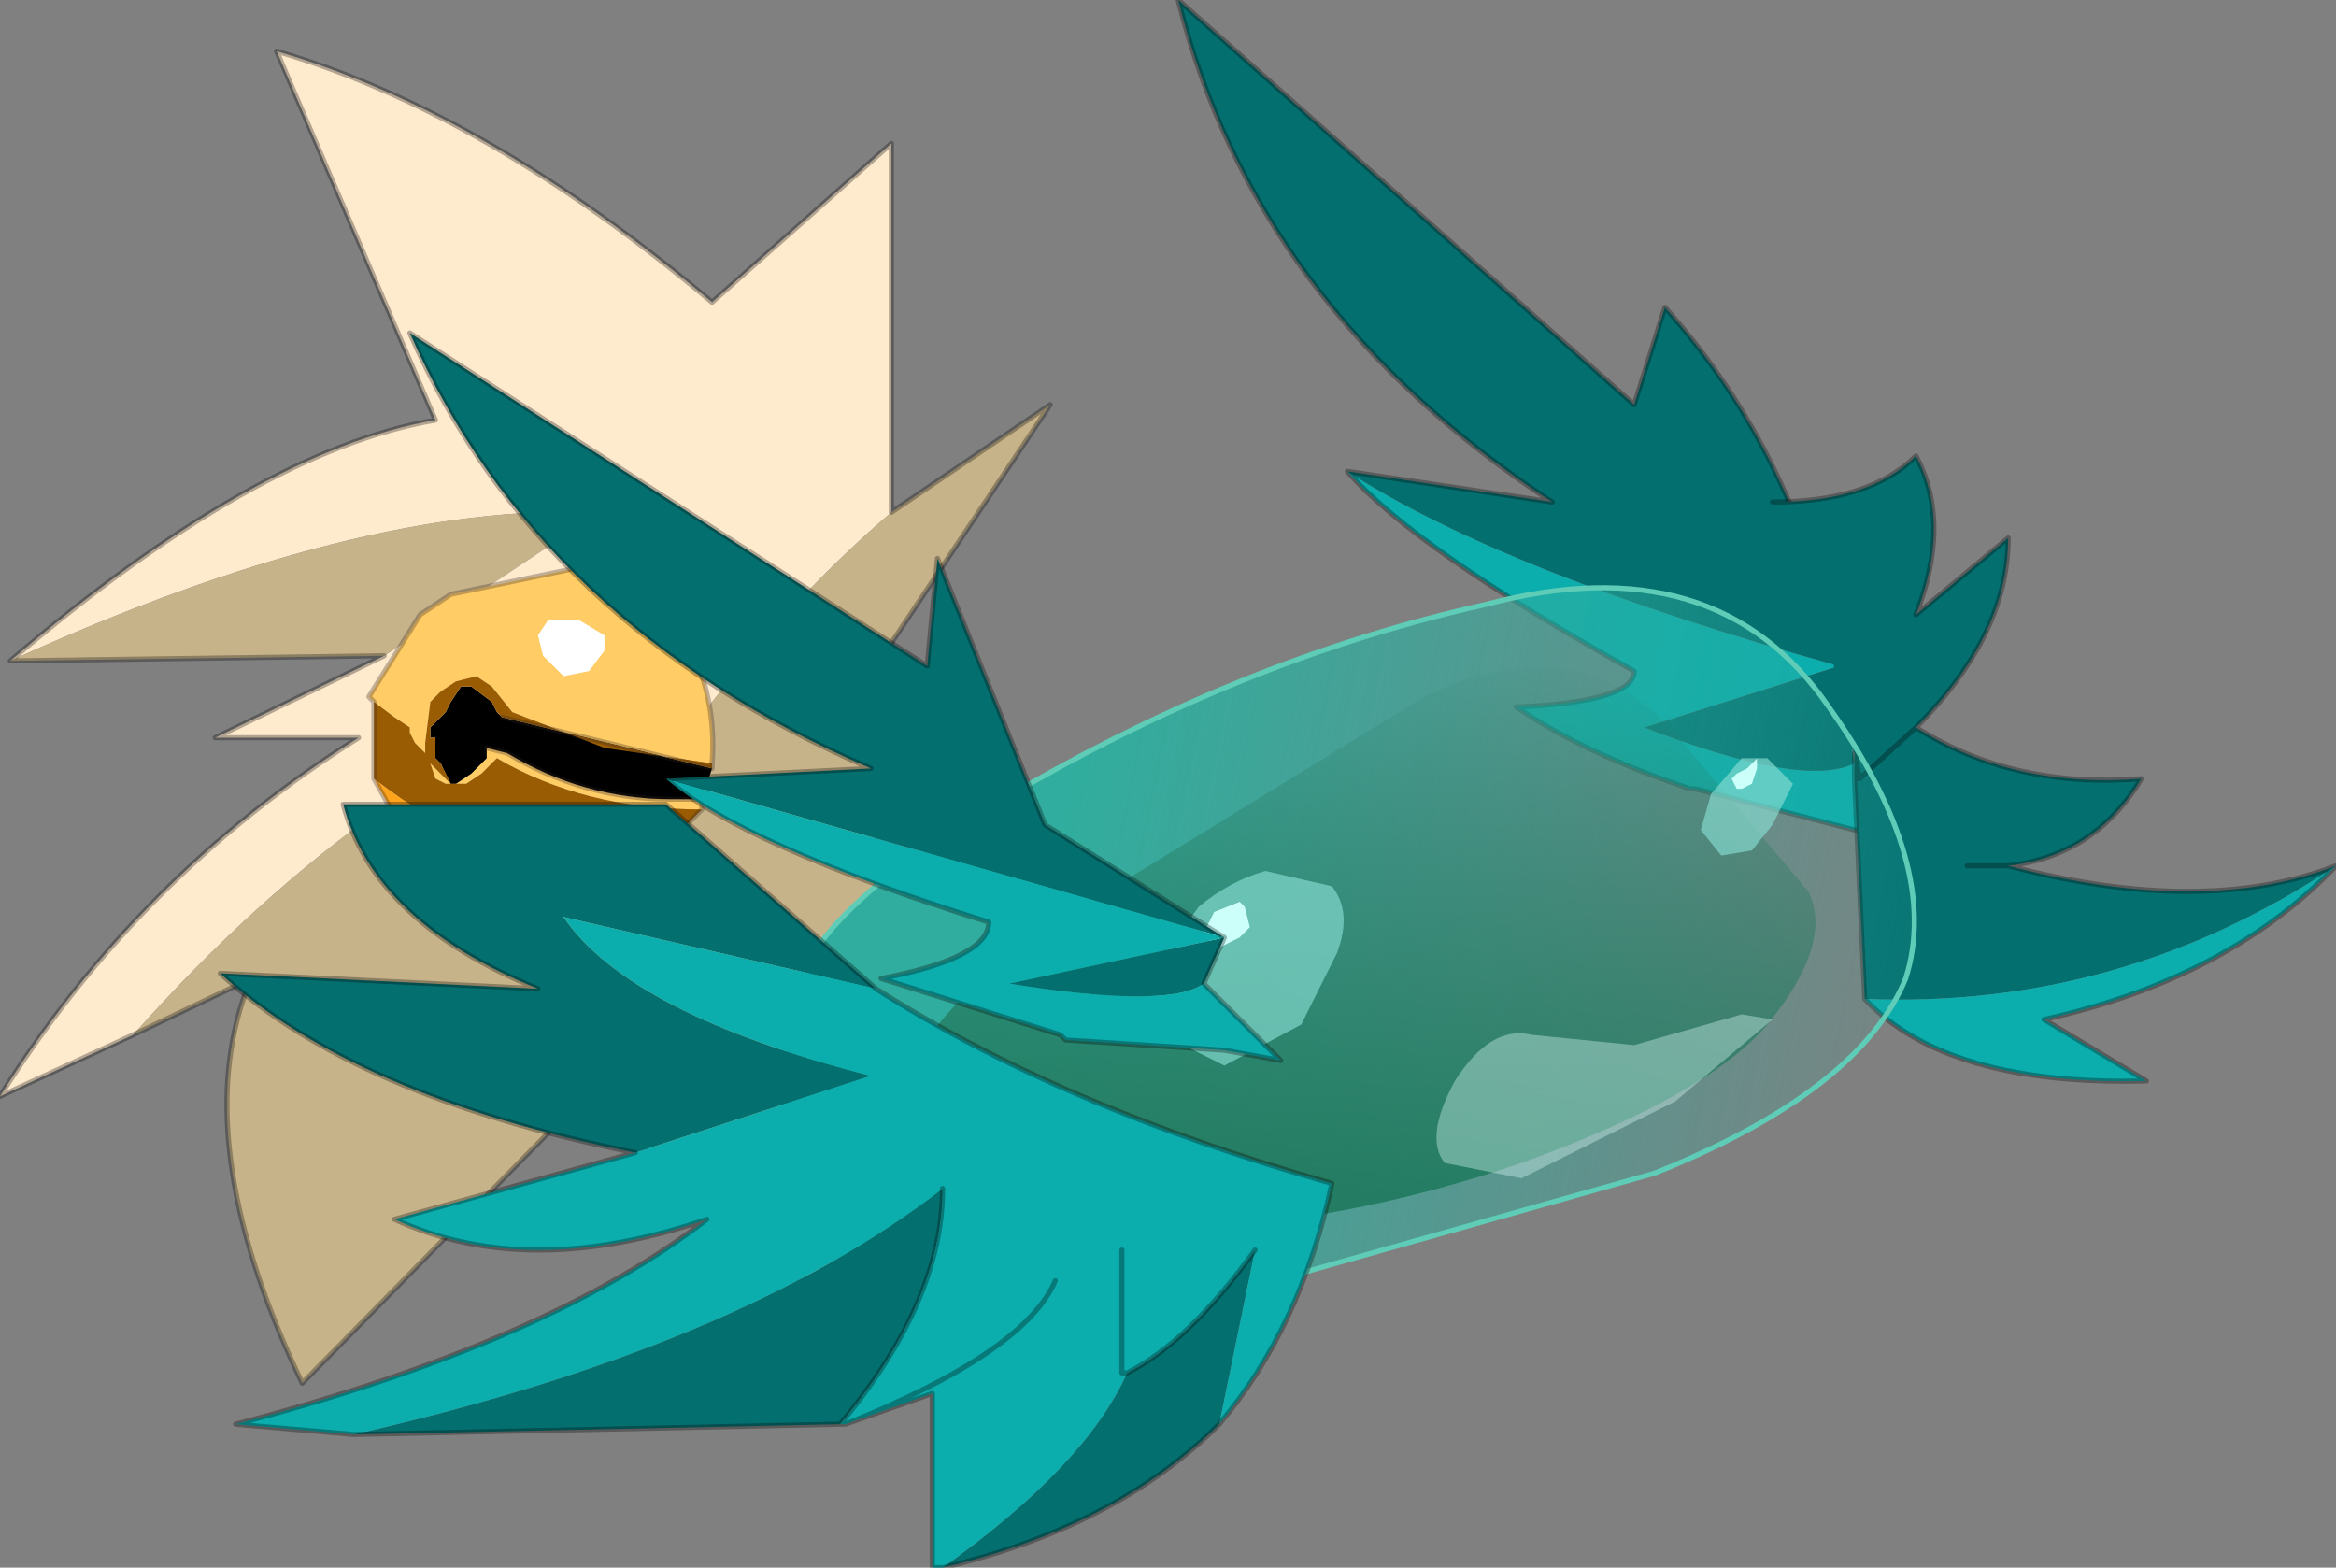 <?xml version="1.0" encoding="UTF-8" standalone="no"?>
<svg xmlns:xlink="http://www.w3.org/1999/xlink" height="153.0px" width="228.0px" xmlns="http://www.w3.org/2000/svg">
  <rect width="100%" height="100%" fill="#808080" stroke="none"/>
  <g transform="matrix(10.0, 0.0, 0.0, 10.0, 137.5, 80.5)">
    <path d="M4.2 -1.55 L2.3 -0.95 Q3.85 -0.35 4.35 -0.6 L4.45 0.05 4.35 0.05 2.8 -0.35 2.75 -0.35 Q1.7 -0.7 1.05 -1.15 2.2 -1.2 2.2 -1.5 0.05 -2.7 -0.6 -3.45 0.95 -2.45 4.2 -1.55" fill="#0cadad" fill-rule="evenodd" stroke="none"/>
    <path d="M4.2 -1.55 L4.35 -0.6 Q3.85 -0.35 2.3 -0.95 L4.2 -1.55 Q0.95 -2.45 -0.6 -3.45 L1.4 -3.15 Q-1.5 -5.05 -2.25 -8.05 L2.2 -4.1 2.5 -5.05 Q3.8 -3.6 4.2 -1.55" fill="#046f6f" fill-rule="evenodd" stroke="none"/>
    <path d="M4.45 0.05 L4.35 0.05 2.8 -0.35 2.75 -0.35 Q1.7 -0.7 1.05 -1.15 2.2 -1.2 2.2 -1.5 0.05 -2.7 -0.6 -3.45 L1.4 -3.15 Q-1.5 -5.05 -2.25 -8.05 L2.2 -4.1 2.5 -5.05 Q3.8 -3.6 4.2 -1.55" fill="none" stroke="#000000" stroke-linecap="round" stroke-linejoin="round" stroke-opacity="0.298" stroke-width="0.05"/>
    <path d="M4.35 -0.7 L4.4 -0.45 4.35 -0.45 4.4 -0.45 4.35 -0.7 4.3 -0.8 Q3.9 -2.95 3.55 -3.15 4.5 -3.15 4.95 -3.6 5.3 -2.95 4.95 -2.05 L5.85 -2.8 Q5.85 -1.85 4.95 -0.95 5.9 -0.35 7.15 -0.45 6.7 0.3 5.85 0.4 7.75 0.9 9.05 0.4 6.95 1.8 4.45 1.7 L4.35 -0.45 4.35 -0.7 M5.45 0.4 L5.85 0.4 5.45 0.4 M4.4 -0.45 L4.95 -0.95 4.4 -0.45" fill="#046f6f" fill-rule="evenodd" stroke="none"/>
    <path d="M4.45 1.7 Q6.95 1.8 9.05 0.4 8.0 1.5 6.2 1.9 L7.2 2.5 Q5.25 2.55 4.45 1.7" fill="#0cadad" fill-rule="evenodd" stroke="none"/>
    <path d="M4.35 -0.45 L4.4 -0.45 4.35 -0.7 4.35 -0.45 4.45 1.7 Q5.25 2.55 7.2 2.5 L6.2 1.9 Q8.0 1.5 9.05 0.4 7.75 0.9 5.85 0.4 L5.45 0.4 M4.95 -0.95 L4.4 -0.45 M3.55 -3.15 Q4.5 -3.15 4.95 -3.6 5.3 -2.95 4.95 -2.05 L5.85 -2.8 Q5.85 -1.85 4.95 -0.95 5.9 -0.35 7.15 -0.45 6.7 0.3 5.85 0.4" fill="none" stroke="#000000" stroke-linecap="round" stroke-linejoin="round" stroke-opacity="0.298" stroke-width="0.05"/>
    <path d="M-12.45 2.05 L-13.75 2.65 Q-12.4 0.5 -10.25 -0.85 L-11.65 -0.85 -10.0 -1.65 -7.9 -3.05 Q-10.25 -3.15 -13.65 -1.6 -11.25 -3.65 -9.5 -3.95 L-11.05 -7.55 Q-9.0 -6.95 -6.8 -5.1 L-5.05 -6.65 -5.05 -3.05 Q-6.75 -1.6 -8.25 0.95 -8.35 -0.75 -7.35 -1.55 -10.1 -0.6 -12.45 2.05" fill="#feeacd" fill-rule="evenodd" stroke="none"/>
    <path d="M-12.45 2.05 Q-10.1 -0.6 -7.35 -1.55 -8.35 -0.75 -8.25 0.95 -6.75 -1.6 -5.05 -3.05 L-3.5 -4.1 -5.2 -1.55 -5.2 4.85 Q-6.65 4.2 -7.95 2.55 L-10.8 5.45 Q-11.95 3.05 -11.3 1.5 L-12.45 2.05 M-13.65 -1.6 Q-10.25 -3.15 -7.9 -3.05 L-10.0 -1.65 -13.65 -1.6" fill="#c7b38a" fill-rule="evenodd" stroke="none"/>
    <path d="M-10.0 -1.65 L-11.65 -0.85 -10.25 -0.85 Q-12.4 0.5 -13.75 2.65 L-12.45 2.05 -11.3 1.5 Q-11.95 3.05 -10.8 5.45 L-7.95 2.55 Q-6.65 4.2 -5.2 4.85 L-5.2 -1.55 -3.5 -4.1 -5.05 -3.05 -5.05 -6.65 -6.8 -5.1 Q-9.0 -6.95 -11.05 -7.55 L-9.5 -3.95 Q-11.25 -3.65 -13.65 -1.6 L-10.0 -1.65 Z" fill="none" stroke="#000000" stroke-linecap="round" stroke-linejoin="round" stroke-opacity="0.298" stroke-width="0.05"/>
    <path d="M-8.4 -2.0 L-8.1 -2.0 -7.85 -1.85 -7.85 -1.7 -8.0 -1.5 -8.25 -1.45 -8.45 -1.65 -8.5 -1.85 -8.4 -2.0" fill="#ffffff" fill-rule="evenodd" stroke="none"/>
    <path d="M-8.4 -2.0 L-8.5 -1.85 -8.45 -1.65 -8.25 -1.45 -8.0 -1.5 -7.85 -1.7 -7.85 -1.85 -8.1 -2.0 -8.4 -2.0 M-10.1 -1.2 L-10.15 -1.25 -9.65 -2.05 -9.35 -2.25 -8.15 -2.5 -7.05 -1.8 Q-6.75 -1.25 -6.8 -0.6 L-7.85 -0.75 -8.75 -1.1 -8.95 -1.35 -9.1 -1.45 -9.3 -1.4 -9.45 -1.3 -9.55 -1.2 -9.6 -0.8 -9.6 -0.7 -9.7 -0.8 -9.75 -0.9 -9.75 -0.95 -9.9 -1.05 -10.1 -1.2 M-6.9 -0.25 L-6.9 -0.15 Q-8.05 -0.15 -8.9 -0.65 L-9.05 -0.5 -9.2 -0.4 -9.4 -0.4 -9.5 -0.45 -9.55 -0.6 -9.35 -0.4 -9.3 -0.4 -9.15 -0.5 -9.0 -0.65 -9.0 -0.75 -8.8 -0.7 Q-8.05 -0.25 -7.2 -0.25 L-6.9 -0.25" fill="#ffcc66" fill-rule="evenodd" stroke="none"/>
    <path d="M-6.8 -0.55 L-6.9 -0.25 -7.2 -0.25 Q-8.05 -0.25 -8.8 -0.7 L-9.0 -0.75 -9.0 -0.65 -9.15 -0.5 -9.3 -0.4 -9.35 -0.4 -9.45 -0.6 -9.5 -0.65 -9.5 -0.75 -9.5 -0.8 -9.5 -0.85 -9.55 -0.85 -9.55 -0.95 -9.45 -1.05 -9.4 -1.1 -9.35 -1.2 -9.25 -1.35 -9.15 -1.35 -8.95 -1.2 -8.9 -1.1 -8.85 -1.05 -6.8 -0.55" fill="#000000" fill-rule="evenodd" stroke="none"/>
    <path d="M-6.8 -0.6 L-6.8 -0.55 -8.85 -1.05 -8.9 -1.1 -8.95 -1.2 -9.15 -1.35 -9.25 -1.35 -9.35 -1.2 -9.4 -1.1 -9.45 -1.05 -9.55 -0.95 -9.55 -0.85 -9.5 -0.85 -9.5 -0.8 -9.5 -0.75 -9.5 -0.65 -9.45 -0.6 -9.35 -0.4 -9.55 -0.6 -9.5 -0.45 -9.4 -0.4 -9.2 -0.4 -9.05 -0.5 -8.9 -0.65 Q-8.05 -0.15 -6.9 -0.15 L-7.1 0.05 -7.15 0.2 -7.25 0.3 -7.3 0.35 -7.4 0.35 Q-8.9 0.5 -10.1 -0.45 L-10.1 -1.2 -9.9 -1.05 -9.75 -0.95 -9.75 -0.9 -9.7 -0.8 -9.6 -0.7 -9.6 -0.8 -9.55 -1.2 -9.45 -1.3 -9.3 -1.4 -9.1 -1.45 -8.95 -1.35 -8.75 -1.1 -7.85 -0.75 -6.8 -0.6" fill="#9a5c03" fill-rule="evenodd" stroke="none"/>
    <path d="M-7.4 0.35 L-7.4 0.4 -7.45 0.45 -7.55 0.45 -7.55 0.5 Q-8.1 0.9 -8.85 0.7 -9.5 0.55 -9.85 0.0 L-10.1 -0.45 Q-8.9 0.5 -7.4 0.35" fill="#fda31c" fill-rule="evenodd" stroke="none"/>
    <path d="M-10.1 -1.2 L-10.15 -1.25 -9.65 -2.05 -9.35 -2.25 -8.15 -2.5 -7.05 -1.8 Q-6.75 -1.25 -6.8 -0.6 L-6.8 -0.55 -8.85 -1.05 M-6.9 -0.25 L-6.9 -0.15 -7.1 0.05 -7.15 0.2 -7.25 0.3 -7.3 0.35 -7.4 0.35 -7.4 0.4 -7.45 0.45 -7.55 0.45 -7.55 0.5 Q-8.1 0.9 -8.85 0.7 -9.5 0.55 -9.85 0.0 L-10.1 -0.45 -10.1 -1.2 M-9.0 -0.75 L-8.8 -0.7 Q-8.05 -0.25 -7.2 -0.25 L-6.9 -0.25" fill="none" stroke="#332720" stroke-linecap="round" stroke-linejoin="round" stroke-opacity="0.302" stroke-width="0.05"/>
    <path d="M0.75 -2.15 Q3.0 -2.75 4.1 -1.15 5.2 0.4 4.85 1.5 4.4 2.6 2.4 3.4 L-2.2 4.7 Q-4.65 5.1 -5.5 4.35 -6.35 3.6 -6.05 1.85 -5.95 0.85 -3.7 -0.4 -1.5 -1.65 0.75 -2.15" fill="url(#gradient0)" fill-rule="evenodd" stroke="none"/>
    <path d="M0.75 -2.15 Q-1.5 -1.65 -3.7 -0.4 -5.95 0.85 -6.05 1.85 -6.35 3.6 -5.5 4.35 -4.65 5.1 -2.2 4.7 L2.4 3.4 Q4.4 2.6 4.85 1.5 5.2 0.4 4.1 -1.15 3.0 -2.75 0.75 -2.15 Z" fill="none" stroke="#5eccb6" stroke-linecap="round" stroke-linejoin="round" stroke-width="0.05"/>
    <path d="M0.15 -1.25 Q1.6 -1.95 2.55 -0.95 L3.9 0.65 Q4.15 1.15 3.5 1.95 2.9 2.65 1.1 3.3 -0.65 3.9 -2.35 3.95 -4.1 4.0 -4.75 3.15 -5.4 2.25 -3.35 0.9 L0.15 -1.25" fill="url(#gradient1)" fill-rule="evenodd" stroke="none"/>
    <path d="M1.1 3.45 L0.35 3.3 Q0.15 3.05 0.45 2.5 0.8 1.95 1.2 2.05 L2.2 2.15 3.25 1.85 3.55 1.9 2.6 2.7 1.1 3.45" fill="#e1fffc" fill-opacity="0.361" fill-rule="evenodd" stroke="none"/>
    <path d="M3.4 -0.55 L3.4 -0.65 3.3 -0.55 3.2 -0.5 3.15 -0.45 3.2 -0.35 3.25 -0.35 3.35 -0.4 3.4 -0.55 M3.5 -0.65 L3.75 -0.4 3.55 0.0 3.35 0.25 3.05 0.3 2.85 0.05 2.95 -0.3 3.25 -0.65 3.5 -0.65" fill="#88ddd3" fill-opacity="0.651" fill-rule="evenodd" stroke="none"/>
    <path d="M3.4 -0.55 L3.35 -0.4 3.25 -0.35 3.2 -0.35 3.15 -0.45 3.2 -0.5 3.3 -0.55 3.4 -0.65 3.4 -0.55" fill="#ccfffa" fill-rule="evenodd" stroke="none"/>
    <path d="M-0.75 0.6 Q-0.55 0.85 -0.7 1.25 L-1.05 1.95 -1.8 2.35 -2.4 2.05 -2.55 1.5 -2.05 0.8 Q-1.75 0.55 -1.4 0.45 L-0.75 0.6 M-2.0 1.05 L-1.95 1.15 -1.85 1.2 -1.65 1.1 -1.55 1.0 -1.6 0.8 -1.65 0.75 -1.9 0.85 -2.0 1.05" fill="#88ddd3" fill-opacity="0.651" fill-rule="evenodd" stroke="none"/>
    <path d="M-2.0 1.05 L-1.9 0.85 -1.65 0.75 -1.6 0.8 -1.55 1.0 -1.65 1.1 -1.85 1.2 -1.95 1.15 -2.0 1.05" fill="#ccfffa" fill-rule="evenodd" stroke="none"/>
    <path d="M-7.55 3.2 Q-10.3 2.65 -11.6 1.45 L-8.5 1.6 Q-10.1 0.95 -10.4 -0.2 L-7.25 -0.2 -5.2 1.6 -8.25 0.9 Q-7.6 1.85 -5.25 2.45 L-7.55 3.2 M-1.85 5.85 Q-2.85 6.85 -4.55 7.25 -3.15 6.25 -2.75 5.35 -2.15 5.05 -1.5 4.15 L-1.85 5.85 M-5.55 5.85 L-10.3 5.95 Q-6.55 5.1 -4.55 3.55 -4.55 4.65 -5.55 5.85" fill="#046f6f" fill-rule="evenodd" stroke="none"/>
    <path d="M-5.2 1.6 Q-3.4 2.75 -0.75 3.5 -1.05 4.9 -1.85 5.85 L-1.5 4.15 Q-2.15 5.05 -2.75 5.35 L-2.8 5.35 -2.8 4.15 -2.8 5.35 -2.75 5.35 Q-3.15 6.25 -4.55 7.25 L-4.65 7.25 -4.65 5.55 -5.5 5.85 -5.55 5.85 Q-4.55 4.65 -4.55 3.55 -6.55 5.1 -10.3 5.95 L-11.45 5.85 Q-8.4 5.05 -6.85 3.85 -8.6 4.45 -9.9 3.85 L-7.55 3.2 -5.25 2.45 Q-7.6 1.85 -8.25 0.9 L-5.2 1.6 M-3.45 4.45 Q-3.75 5.15 -5.5 5.85 -3.75 5.15 -3.45 4.45" fill="#0cadad" fill-rule="evenodd" stroke="none"/>
    <path d="M-7.55 3.2 Q-10.3 2.65 -11.6 1.45 L-8.5 1.6 Q-10.1 0.95 -10.4 -0.2 L-7.25 -0.2 -5.2 1.6 Q-3.4 2.75 -0.75 3.5 -1.05 4.9 -1.85 5.85 -2.85 6.85 -4.55 7.25 L-4.65 7.25 -4.65 5.55 -5.5 5.85 -5.55 5.85 -10.3 5.95 -11.45 5.85 Q-8.4 5.05 -6.85 3.85 -8.6 4.45 -9.9 3.85 L-7.55 3.2 M-2.75 5.35 Q-2.15 5.05 -1.5 4.15 M-2.8 4.15 L-2.8 5.35 -2.75 5.35 M-4.55 3.55 Q-4.55 4.65 -5.55 5.85 M-5.5 5.85 Q-3.75 5.15 -3.45 4.45" fill="none" stroke="#000000" stroke-linecap="round" stroke-linejoin="round" stroke-opacity="0.298" stroke-width="0.05"/>
    <path d="M-7.25 -0.45 L-5.25 -0.55 Q-8.5 -1.95 -9.75 -4.8 L-4.7 -1.55 -4.6 -2.6 -3.55 0.0 -1.8 1.1 -7.25 -0.45 M-1.8 1.1 L-2.0 1.55 Q-2.35 1.8 -3.9 1.55 L-1.8 1.1" fill="#046f6f" fill-rule="evenodd" stroke="none"/>
    <path d="M-7.25 -0.45 L-1.8 1.1 -3.9 1.55 Q-2.35 1.8 -2.0 1.55 L-1.25 2.3 -1.8 2.2 -3.35 2.1 -3.4 2.05 -5.15 1.5 Q-4.1 1.3 -4.1 0.95 -6.5 0.2 -7.25 -0.45" fill="#0cadad" fill-rule="evenodd" stroke="none"/>
    <path d="M-1.8 1.1 L-3.55 0.0 -4.6 -2.6 -4.7 -1.55 -9.75 -4.8 Q-8.5 -1.95 -5.25 -0.55 L-7.25 -0.45 Q-6.5 0.2 -4.1 0.95 -4.1 1.3 -5.15 1.5 L-3.4 2.05 -3.35 2.1 -1.8 2.2 -1.25 2.3 -2.0 1.55 -1.8 1.1 Z" fill="none" stroke="#000000" stroke-linecap="round" stroke-linejoin="round" stroke-opacity="0.298" stroke-width="0.05"/>
  </g>
  <defs>
    <linearGradient gradientTransform="matrix(0.006, -0.001, -8.0E-4, 0.004, 1.1, 1.3)" gradientUnits="userSpaceOnUse" id="gradient0" spreadMethod="pad" x1="-819.2" x2="819.2">
      <stop offset="0.0" stop-color="#30ad9e"/>
      <stop offset="1.0" stop-color="#30ada0" stop-opacity="0.012"/>
      <stop offset="1.0" stop-color="#30ada0" stop-opacity="0.024"/>
    </linearGradient>
    <linearGradient gradientTransform="matrix(0.003, -0.003, -0.003, -3.0E-4, 0.45, 0.95)" gradientUnits="userSpaceOnUse" id="gradient1" spreadMethod="pad" x1="-819.2" x2="819.2">
      <stop offset="0.0" stop-color="#247d62"/>
      <stop offset="1.0" stop-color="#24755c" stop-opacity="0.012"/>
      <stop offset="1.0" stop-color="#30ada0" stop-opacity="0.024"/>
    </linearGradient>
  </defs>
</svg>
